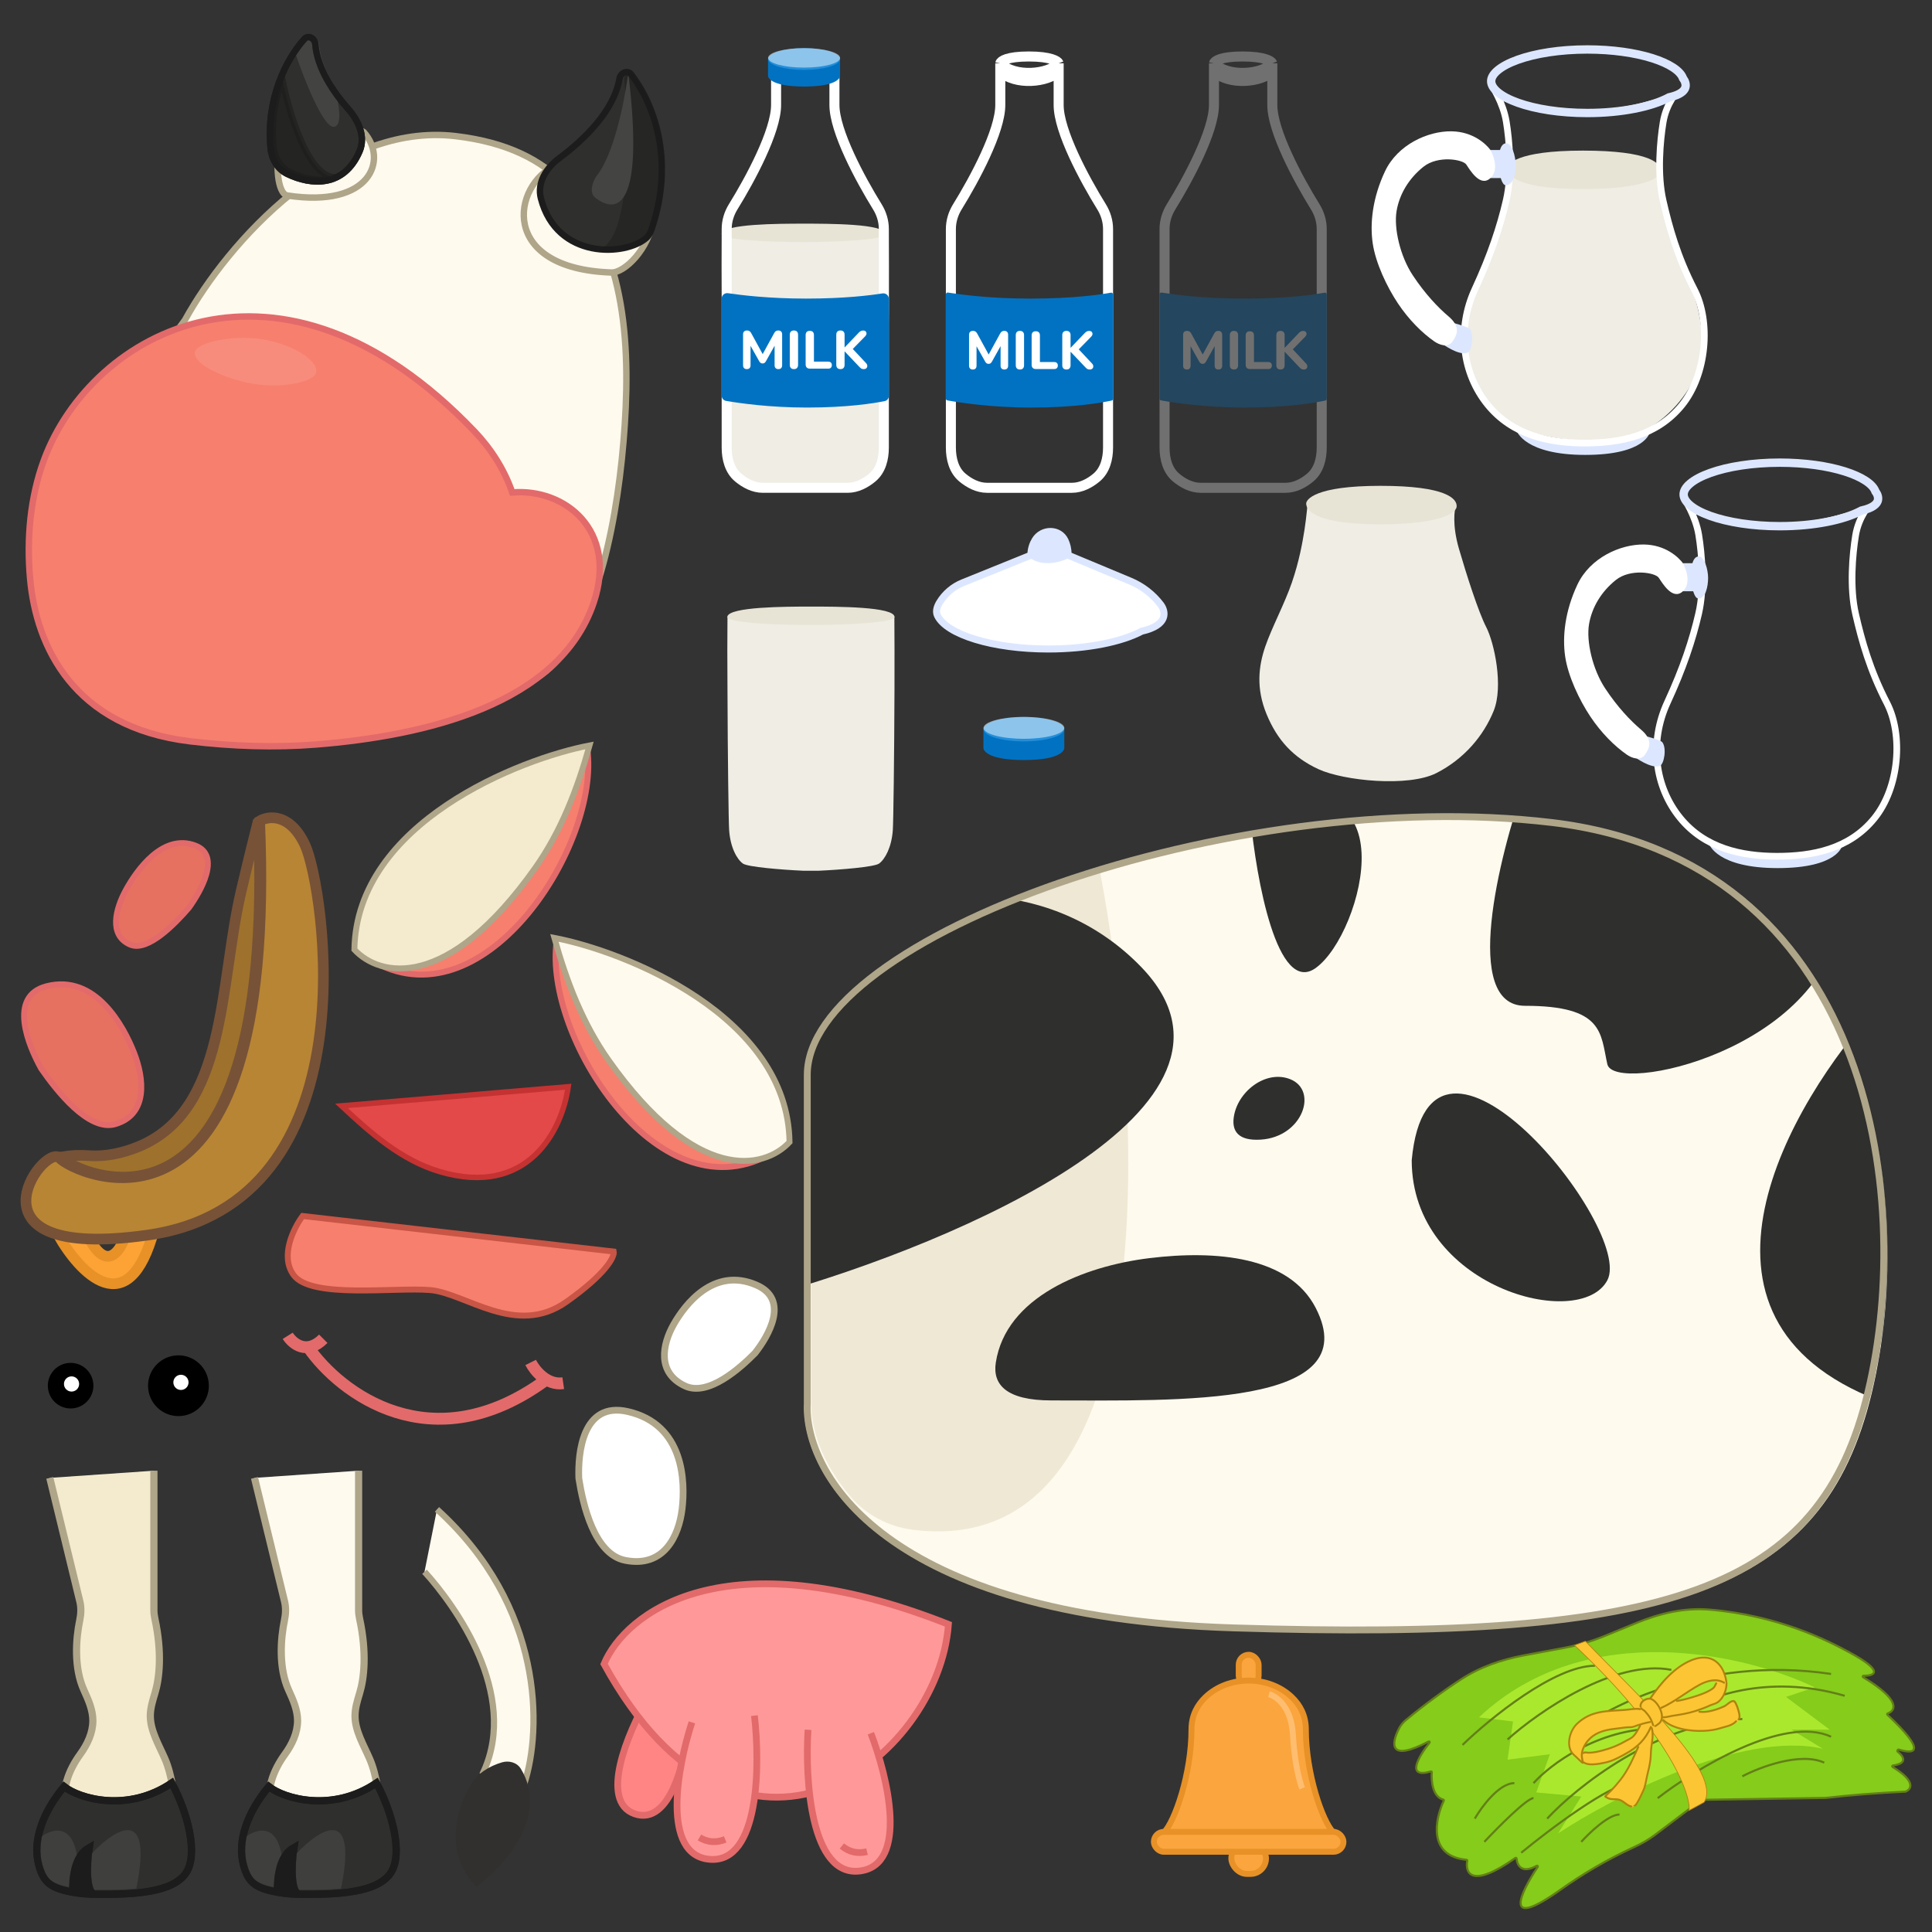 <svg width="2048" height="2048" viewBox="0 0 2048 2048" fill="none" xmlns="http://www.w3.org/2000/svg">
<rect x="0" y="0" width="2048" height="2048" fill="#333333" stroke="none"/>
<path d="M512.809 1877.68C549.834 1795.7 483.058 1702.48 450 1666.12L463.223 1600C576.941 1703.14 574.517 1833.61 555.784 1890.91L512.809 1877.68Z" fill="#FEFAEE"/>
<path d="M450 1666.12C483.058 1702.48 549.834 1795.7 512.809 1877.68L555.784 1890.91C574.517 1833.61 576.941 1703.14 463.223 1600" stroke="#AFA589" stroke-width="6.612"/>
<path d="M504.78 2000C470.844 1963.94 482.836 1919.8 499.147 1891.8C506.159 1879.77 518.612 1872.21 531.955 1868.21C539.498 1865.95 547.973 1868.22 552.072 1874.95C582.584 1925.01 534.639 1978.38 504.78 2000Z" fill="#31302E"/>
<path d="M1307.44 1728.22C934.954 1716.58 849.108 1563.32 852.746 1488.14V1142.58C852.746 993.441 1307.44 833.383 1645.73 873.396C1984.03 913.408 2034.95 1266.25 1984.02 1477.23C1933.1 1688.2 1773.04 1742.77 1307.44 1728.22Z" fill="#FEFAEE"/>
<path d="M860.019 1483.45V1137.89C860.019 1057.72 991.401 974.398 1165.46 920.691C1214.21 1176.09 1238.29 1656.3 967.138 1621.52C941.881 1618.28 918.154 1605.86 901.584 1586.52C869.329 1548.88 858.689 1510.94 860.019 1483.45Z" fill="#EEE8D5"/>
<mask id="mask0_130_28816" style="mask-type:alpha" maskUnits="userSpaceOnUse" x="852" y="862" width="1149" height="864">
<path d="M1307.44 1723.54C934.954 1711.9 849.108 1558.64 852.746 1483.46V1137.9C852.746 988.765 1307.44 828.707 1645.73 868.72C1984.03 908.733 2034.95 1261.57 1984.02 1472.55C1933.1 1683.53 1773.04 1738.09 1307.44 1723.54Z" fill="#FEFAEE"/>
</mask>
<g mask="url(#mask0_130_28816)">
<path d="M824.508 1371.02C1012.45 1317.67 1352.68 1173.86 1210.09 1025.45C1031.85 839.939 649.906 1010.9 824.508 1371.02Z" fill="#2F2F2D"/>
<path d="M1991.2 1066.19C1896.62 1169.25 1764.22 1397.21 1991.2 1484.51C2218.18 1571.81 2085.78 1242 1991.2 1066.19Z" fill="#2F2F2D"/>
<path d="M1616.53 1066.19C1549.6 1066.19 1588.64 908.563 1616.53 829.75C1734.14 829.75 1965.72 858.123 1951.17 971.614C1932.98 1113.48 1711.09 1160.77 1703.82 1128.03C1696.54 1095.29 1700.19 1066.19 1616.53 1066.19Z" fill="#2F2F2D"/>
<path d="M1325.51 866.125C1331.58 931.601 1353.89 1055.28 1394.63 1026.18C1445.55 989.802 1496.48 789.737 1325.51 866.125Z" fill="#2F2F2D"/>
<path d="M1114.54 1484.51C1065.96 1484.51 1052.09 1467.23 1055.6 1444.38C1066.29 1374.89 1148.65 1342.21 1218.44 1333.68C1289.68 1324.97 1366.53 1331.96 1394.63 1386.29C1449.19 1491.78 1249.13 1484.51 1114.54 1484.51Z" fill="#2F2F2D"/>
<path d="M1496.48 1229.88C1496.48 1364.47 1674.72 1411.76 1703.82 1357.19C1732.92 1302.63 1514.67 1033.45 1496.48 1229.88Z" fill="#2F2F2D"/>
<path d="M1336.43 1208.05C1312.41 1209.55 1306.07 1198.86 1307.73 1185.16C1311.09 1157.31 1341.91 1133.5 1367.9 1144.08C1397.62 1156.17 1380.72 1205.29 1336.43 1208.05Z" fill="#2F2F2D"/>
</g>
<path d="M855.743 1487.63L855.747 1487.54V1487.45V1139.4C855.747 1103.67 882.907 1066.38 930.628 1030.92C978.154 995.607 1045.21 962.781 1123 935.832C1278.59 881.932 1476.32 851.815 1644.86 871.888C1812.54 891.86 1908.85 989.757 1957.09 1109.16C2005.42 1228.77 2005.45 1369.95 1980.12 1475.61C1967.48 1528.35 1948.12 1571.06 1919.14 1605.32C1890.17 1639.56 1851.4 1665.57 1799.57 1684.63C1695.7 1722.83 1539.9 1732.95 1307.02 1725.62C935.033 1713.92 852.259 1560.12 855.743 1487.63Z" stroke="#AFA589" stroke-width="7.275"/>
<path d="M301.61 1697.5L269.773 1566.61L380.141 1559V1706.81C380.141 1709.75 380.495 1712.68 381.116 1715.55C389.092 1752.41 385.913 1779.42 381.224 1794.82L381.104 1795.21C378.746 1802.96 376.335 1810.87 376.335 1818.96C376.335 1834.71 385.468 1849.73 391.753 1864.18C395.631 1873.09 398.285 1883.67 400.035 1894.06C403.418 1914.14 389.729 1932.58 369.673 1936.13C336.452 1942.02 297.645 1942.66 288.802 1920.55C280.105 1898.81 290.301 1875.77 301.924 1859.75C309.581 1849.2 315.443 1837 315.443 1823.97C315.443 1812.64 310.674 1801.94 305.97 1791.63C295.207 1768.05 297.423 1737.26 301.572 1717.33C302.937 1710.78 303.192 1704 301.61 1697.5Z" fill="#FEFAEE"/>
<path d="M269.773 1566.61L301.61 1697.5C303.192 1704 302.937 1710.78 301.572 1717.33C297.423 1737.26 295.207 1768.05 305.97 1791.63C310.674 1801.94 315.443 1812.64 315.443 1823.97V1823.97C315.443 1837 309.581 1849.2 301.924 1859.75C290.301 1875.77 280.105 1898.81 288.802 1920.55C297.645 1942.66 336.452 1942.02 369.673 1936.13C389.729 1932.58 403.418 1914.14 400.035 1894.06C398.285 1883.67 395.631 1873.09 391.753 1864.18C385.468 1849.73 376.335 1834.71 376.335 1818.96V1818.96C376.335 1810.74 378.828 1802.69 381.224 1794.82C385.913 1779.42 389.092 1752.41 381.116 1715.55C380.495 1712.68 380.141 1709.75 380.141 1706.81V1559" stroke="#AFA589" stroke-width="7.612"/>
<path d="M258.356 1977.63C251.152 1951.53 262.365 1921.14 285.038 1893.91C301.574 1907.02 352.744 1921.57 399.172 1890.1C416.015 1921.35 427.565 1965.33 414.395 1985.25C400.329 2006.52 358.354 2008.48 318.182 2008.07C318.064 2008.08 317.947 2008.07 317.831 2008.07C309.659 2007.97 301.685 2007.27 294.209 2005.9C271.43 2001.73 263.408 1995.94 258.356 1977.63Z" fill="#2F2F2D"/>
<path d="M294.209 2005.9C271.43 2001.73 263.408 1995.94 258.356 1977.63C251.152 1951.53 262.365 1921.14 285.038 1893.91C301.574 1907.02 352.744 1921.57 399.172 1890.1C416.015 1921.35 427.565 1965.33 414.395 1985.25C400.329 2006.52 358.354 2008.48 318.182 2008.07M294.209 2005.9C293.984 1992.44 295.409 1967.63 311.639 1958.61C308.912 1976.66 308.147 2008.34 318.182 2008.07M294.209 2005.9C301.792 2007.29 309.887 2007.99 318.182 2008.07" stroke="#1C1C1C" stroke-width="7.612"/>
<path d="M292.614 2005.67C292.408 1992.41 299.688 1963.69 314.507 1954.8C312.042 1972.39 305.477 2007.34 314.224 2007.8C314.316 2007.81 314.409 2007.81 314.502 2007.81C314.408 2007.81 314.315 2007.81 314.224 2007.8C306.747 2007.71 299.452 2007.02 292.614 2005.67Z" fill="#1C1C1C"/>
<g opacity="0.1">
<path d="M294.022 2001.11C271.243 1996.94 263.221 1991.15 258.169 1972.85C256.176 1965.62 255.592 1958.07 256.271 1950.35C268.118 1939.84 293.23 1928.81 298.906 1968.81C294.397 1979.54 293.879 1992.6 294.022 2001.11Z" fill="white" fill-opacity="0.78"/>
<path d="M361.5 2001.94C347.735 2003.26 332.744 2003.43 317.995 2003.28C310.523 2003.48 309.038 1985.97 309.893 1969.56C334.576 1941.47 380.7 1908.03 361.5 2001.94Z" fill="white" fill-opacity="0.78"/>
</g>
<path d="M294.022 2005.8C271.243 2001.62 263.221 1995.84 258.169 1977.53C250.964 1951.42 262.178 1921.04 284.85 1893.81C301.387 1906.92 352.557 1921.47 398.985 1890C415.828 1921.25 427.377 1965.22 414.208 1985.14C400.141 2006.42 358.166 2008.37 317.995 2007.97M294.022 2005.8C293.796 1992.34 295.222 1967.53 311.451 1958.5C308.724 1976.55 307.96 2008.24 317.995 2007.97M294.022 2005.8C301.604 2007.18 309.7 2007.89 317.995 2007.97" stroke="#1C1C1C" stroke-width="7.612"/>
<path d="M163.457 1303C136.269 1404.96 84.157 1349.26 61.5 1308.66L89.822 1303C112.479 1355.11 129.472 1324.71 135.136 1303H163.457Z" fill="#FDA335" stroke="#E79127" stroke-width="11.329"/>
<path d="M275.207 870.305C295.599 1348.37 77.012 1244.15 62.844 1227.16C45.126 1213 -44.771 1337.61 156.257 1309.29C397.505 1275.3 343.179 938.277 323.354 895.795C307.494 861.809 284.648 864.641 275.207 870.305Z" fill="#B88534" stroke="#775237" stroke-width="11.329"/>
<path d="M273.911 869.676C294.303 1347.74 78.5 1243.52 64.332 1226.53C75.351 1224.69 83.802 1224.3 94.946 1225.08C110.76 1226.19 129.101 1222.82 146.941 1215.44C241.148 1176.51 232.314 1044.42 255.53 945.163C262.984 913.296 269.808 885.714 273.911 869.676Z" fill="#9E722C" stroke="#775237" stroke-width="11.329"/>
<path d="M672.804 1922.73C634.821 1909.51 665.739 1836.4 685.946 1801.5L730.427 1826.65C727.046 1864.18 710.787 1935.94 672.804 1922.73Z" fill="#FF8585" stroke="#E36A6A" stroke-width="7.176"/>
<path d="M640.315 1763.9C662.545 1710.54 766.679 1627.43 1005.38 1721.86C994.875 1865.52 785.895 2028.94 640.315 1763.9Z" fill="#FF9999" stroke="#E36A6A" stroke-width="7.176"/>
<path d="M911.278 1985.88C859.231 1992.44 852.989 1888.82 856.373 1836.19L922.934 1839.85C940.735 1885.8 963.325 1979.32 911.278 1985.88Z" fill="#FF9999"/>
<path d="M752.555 1973.54C804.873 1977.37 805.688 1873.56 799.556 1821.19L733.278 1828.32C717.904 1875.14 700.236 1969.72 752.555 1973.54Z" fill="#FF9999"/>
<path d="M856.561 1833.63C853.176 1886.26 859.418 1989.87 911.465 1983.32C963.512 1976.76 940.922 1883.23 923.121 1837.29" stroke="#E36A6A" stroke-width="7.176"/>
<path d="M799.728 1818.63C805.86 1871.01 805.045 1974.81 752.727 1970.98C700.408 1967.16 718.076 1872.58 733.45 1825.77" stroke="#E36A6A" stroke-width="7.176"/>
<path d="M741.41 1947.8C750.192 1953.03 759.308 1953.7 768.757 1949.8" stroke="#E36A6A" stroke-width="7.176"/>
<path d="M892.363 1956.82C900.278 1963.28 909.195 1965.29 919.115 1962.83" stroke="#E36A6A" stroke-width="7.176"/>
<rect x="1305.27" y="1953.59" width="36.738" height="32.827" rx="16.413" fill="#FBA53E" stroke="#E79127" stroke-width="6.281"/>
<rect x="1313.09" y="1754.14" width="21.095" height="32.827" rx="10.547" fill="#FBA53E" stroke="#E79127" stroke-width="6.281"/>
<path d="M1263.02 1833.13C1263.02 1818.52 1269.14 1807.38 1277.81 1799.07C1302.29 1775.62 1344.99 1775.62 1369.47 1799.07C1378.14 1807.38 1384.26 1818.52 1384.26 1833.13C1384.26 1880.06 1401.85 1930.9 1413.59 1942.63H1323.64H1233.69C1245.42 1930.9 1263.02 1880.06 1263.02 1833.13Z" fill="#FBA53E" stroke="#E79127" stroke-width="6.281"/>
<rect x="1223.14" y="1941.86" width="200.99" height="21.095" rx="10.547" fill="#FBA53E" stroke="#E79127" stroke-width="6.281"/>
<path d="M1345.14 1795.97C1352.96 1797.93 1369 1809.27 1370.56 1838.99C1372.12 1868.71 1377.73 1889.18 1380.34 1895.7" stroke="#FFBD6F" stroke-width="6.281"/>
<path d="M326.983 1428.56C360.482 1476.72 457.627 1551.04 578.221 1463.11M562.519 1444.26C566.706 1452.64 579.477 1468.76 597.064 1466.25M305 1416C310.234 1424.37 325.099 1436.73 342.686 1419.14" stroke="#E36A6A" stroke-width="12.562"/>
<circle cx="32.209" cy="32.209" r="32.209" transform="matrix(0.993 -0.12 -0.12 -0.993 161.043 1504.77)" fill="black"/>
<circle cx="8.052" cy="8.052" r="8.052" transform="matrix(1 0 0 -1 183.758 1473.41)" fill="white"/>
<circle cx="24.157" cy="24.157" r="24.157" transform="matrix(0.993 -0.12 -0.12 -0.993 53.773 1495.75)" fill="black"/>
<circle cx="8.052" cy="8.052" r="8.052" transform="matrix(1 0 0 -1 67.797 1475.12)" fill="white"/>
<path d="M814.24 1224.68C696.346 1287.38 576.27 1097.98 590.03 997.978L654.376 1032.49C844.855 1153.73 848.433 1196.14 814.24 1224.68Z" fill="#F77F6E" stroke="#E36A6A" stroke-width="6.281"/>
<path d="M836.931 1210.64C834.923 1075.99 660.738 1008.09 587.656 994.203C600.482 1040.06 617.709 1085.08 645.206 1123.95C738.315 1255.58 810.245 1239.5 836.931 1210.64Z" fill="#FFFAEE" stroke="#AFA589" stroke-width="6.281"/>
<path d="M398.366 1020.68C516.259 1083.38 636.336 893.977 622.576 793.978L558.23 828.487C367.751 949.731 364.172 992.142 398.366 1020.68Z" fill="#F77F6E" stroke="#E36A6A" stroke-width="6.281"/>
<path d="M375.675 1006.64C377.683 871.991 551.867 804.094 624.949 790.203C612.123 836.057 594.896 881.081 567.4 919.954C474.29 1051.58 402.36 1035.5 375.675 1006.64Z" fill="#F4EBCF" stroke="#AFA589" stroke-width="6.281"/>
<path d="M665.471 1496.3C617.549 1485.37 612.51 1540.11 613.578 1567.12C617.839 1594.51 629.781 1647.49 662.682 1654.03C703.808 1662.21 719.596 1628.27 723.041 1599.65C726.486 1571.03 725.373 1509.97 665.471 1496.3Z" fill="white" stroke="#AFA589" stroke-width="7.158"/>
<path d="M801.622 1362.1C837.734 1377.64 814.195 1416.75 800.298 1434.36C784.162 1450.7 750.582 1480.54 726.26 1469.23C695.857 1455.09 702.323 1424.79 714.109 1403.95C725.896 1383.11 756.482 1342.68 801.622 1362.1Z" fill="white" stroke="#AFA589" stroke-width="7.158"/>
<path d="M483.32 144.337C356.124 129.026 241.345 256.836 196.008 339.325C96.097 472.656 134.862 607.479 230.846 669.49C313.283 707.968 489.534 774.111 573.323 715.668C627.587 677.818 652.436 568.719 660.919 468.024C668.962 372.556 665.258 264.928 598.885 195.838C573.709 169.632 538.067 150.927 483.32 144.337Z" fill="#FFFAEE" stroke="#AFA589" stroke-width="6.804"/>
<path d="M502.761 457.075C296.711 241.705 97.028 351.166 46.642 487.488C31.921 527.318 28.117 571.111 31.909 613.405C38.334 685.056 77.706 770.898 201.443 785.794C245.637 791.114 291.385 792.68 334.818 789.216C449.217 780.09 592.881 747.453 629.397 638.655C655.042 562.248 598.771 517.326 543.037 522.038C534.624 497.731 520.542 475.661 502.761 457.075Z" fill="#F77F6E" stroke="#E36A6A" stroke-width="6.804"/>
<path d="M207.001 896.354C234.667 906.922 212.713 944.873 200.189 962.282C185.974 978.759 156.724 1009.25 138.158 1001.36C114.951 991.497 122.537 963.27 133.629 943.128C144.721 922.986 172.419 883.143 207.001 896.354Z" fill="#E77160" stroke="#E36A6A" stroke-width="6.281"/>
<path d="M49.465 1045.44C8.055 1056.05 30.177 1108.54 43.781 1132.91C59.981 1156.25 94.108 1199.8 122.083 1191.63C157.051 1181.42 152.908 1143.41 141.955 1115.62C131.002 1087.83 101.228 1032.17 49.465 1045.44Z" fill="#E77160" stroke="#E36A6A" stroke-width="6.281"/>
<path d="M648.144 288.874C528.712 284.777 542.435 196.449 589.59 174.714C632.443 169.593 710.271 173.478 692.335 231.625C688.431 264.049 661.795 289.343 648.144 288.874Z" fill="#FFFAEE" stroke="#AFA589" stroke-width="6.804"/>
<path d="M304.571 207.229C393.01 220.843 411.69 169.128 385.588 140.019C357.543 123.843 302.711 103.729 297.897 149.841C291.005 173.764 294.453 205.672 304.571 207.229Z" fill="#FFFAEE" stroke="#AFA589" stroke-width="6.804"/>
<path d="M656.73 83.21C650.807 117.763 618.985 148.236 592.467 167.973C578.927 178.05 569.159 193.906 573.368 210.252C590.226 275.721 663.717 271.563 685.342 252.042C688.086 249.565 689.663 246.105 690.847 242.604C715.924 168.388 692.186 108.324 668.942 78.699C665.161 73.88 657.765 77.174 656.73 83.21Z" fill="#2F2F2D" stroke="#1C1C1C" stroke-width="6.804"/>
<path d="M334.244 46.923C336.153 71.97 353.007 97.344 369.116 115.513C380.211 128.026 387.737 144.99 381.16 160.366C364.677 198.903 330.001 196.651 304.741 184.461C294.441 179.49 288.071 169.076 286.941 157.695C281.707 104.961 303.41 62.569 322.773 41.276C326.903 36.735 333.777 40.803 334.244 46.923Z" fill="#2F2F2D" stroke="#1C1C1C" stroke-width="6.804"/>
<path opacity="0.1" d="M313.824 58.498C318.037 51.798 322.455 46.022 326.759 41.288C330.887 36.746 337.776 40.8 338.242 46.92C339.346 61.397 345.441 75.983 353.5 89.224C358.167 104.284 364.7 134.404 353.5 134.404C342.3 134.404 322.383 83.8 313.824 58.498Z" fill="white"/>
<path opacity="0.56" d="M289.943 155.908C287.248 128.781 291.682 104.391 299.259 84.2C306.076 119.021 326.868 188.517 355.503 187.932C339.977 193.409 322.296 189.684 307.741 182.66C297.441 177.689 291.074 167.289 289.943 155.908Z" fill="#1C1C1C" stroke="#1C1C1C" stroke-width="6.804"/>
<path d="M334.244 46.923C336.153 71.97 353.007 97.344 369.116 115.513C380.211 128.026 387.737 144.99 381.16 160.366C364.677 198.903 330.001 196.651 304.741 184.461C294.441 179.49 288.071 169.076 286.941 157.695C281.707 104.961 303.41 62.569 322.773 41.276C326.903 36.735 333.777 40.803 334.244 46.923Z" stroke="#1C1C1C" stroke-width="6.804"/>
<path opacity="0.1" d="M335.149 394.829C332.793 405.397 295.169 412.961 262.161 405.602C229.152 398.243 204.303 383.71 206.66 373.142C209.016 362.573 251.142 353.444 284.15 360.803C317.159 368.162 337.505 384.26 335.149 394.829Z" fill="white"/>
<path d="M602.336 1152L362 1172.27C392.795 1201.14 425.544 1229.91 466.008 1241.93C559.436 1269.67 595.817 1198.45 602.336 1152Z" fill="#E34949" stroke="#C53232" stroke-width="5.791"/>
<path d="M311.395 1351.81C296.321 1331.71 311.395 1301.56 320.816 1289L650.574 1326.69C651.621 1331.92 643.037 1349.93 600.327 1380.07C546.939 1417.76 493.551 1370.65 455.865 1367.51C418.18 1364.37 330.238 1376.93 311.395 1351.81Z" fill="#F77F6E" stroke="#C85545" stroke-width="6.281"/>
<path d="M1042.49 793.219V771.137H1128.2V793.219C1128.2 793.219 1128.04 805.666 1085.47 805.666C1042.89 805.666 1042.49 793.219 1042.49 793.219Z" fill="#0172C2"/>
<path d="M1085.38 785.887C1109.03 785.887 1128.2 780.085 1128.2 772.928C1128.2 765.771 1109.03 759.969 1085.38 759.969C1061.74 759.969 1042.57 765.771 1042.57 772.928C1042.57 780.085 1061.74 785.887 1085.38 785.887Z" fill="#248ED9"/>
<path opacity="0.48" d="M1128.2 771.564C1128.2 777.958 1109.03 783.159 1085.38 783.159C1061.73 783.159 1042.57 777.958 1042.57 771.564C1042.49 765.169 1061.65 759.969 1085.38 759.969C1109.03 759.969 1128.2 765.169 1128.2 771.564Z" fill="url(#paint0_linear_130_28816)"/>
<path d="M1132.26 587.608C1132.14 581.719 1130.84 576.899 1128.98 572.988C1122.94 560.276 1104.77 560.356 1097.38 572.338C1094.82 576.485 1092.96 581.597 1092.81 587.754C1092.8 588.214 1092.53 588.636 1092.1 588.809L1020.51 617.78C1010.31 621.908 1001.72 629.216 996.002 638.619C993.384 642.928 991.578 648.099 993.791 652.629C1003.6 672.703 1052.48 687.961 1111.31 687.961C1152.55 687.961 1188.89 680.465 1210.33 669.069C1238.63 662.706 1235.82 648.226 1230.41 640.934C1222.03 629.931 1210.89 621.332 1198.12 616.003L1133.11 588.872C1132.6 588.661 1132.28 588.155 1132.26 587.608Z" fill="white" stroke="#DCE7FF" stroke-width="7.467"/>
<path d="M1132.25 587.24C1132.09 581.517 1130.8 576.817 1128.98 572.988C1122.94 560.276 1104.76 560.356 1097.38 572.338C1094.86 576.417 1093.02 581.427 1092.82 587.448C1092.8 588.119 1093.12 588.767 1093.67 589.147C1106.22 597.759 1123.11 593.06 1131.15 589.103C1131.85 588.757 1132.28 588.023 1132.25 587.24Z" fill="#DCE7FF" stroke="#DCE7FF" stroke-width="5.966"/>
<path d="M1653.89 2003.38C1592.5 2046.91 1611.38 2006.94 1630.1 1978.95C1630.55 1978.28 1629.71 1977.41 1629 1977.8C1613.05 1986.66 1608.19 1977.29 1607.64 1970.08C1607.59 1969.49 1606.88 1969.16 1606.39 1969.5C1559.83 2002.39 1552.9 1985.66 1555.33 1972.37C1555.41 1971.93 1555.08 1971.51 1554.64 1971.47C1513.39 1967.59 1521.08 1928.68 1530.49 1908.75C1530.69 1908.31 1530.42 1907.8 1529.95 1907.68C1518.58 1904.73 1517.05 1887.85 1517.78 1878.61C1517.82 1878.08 1517.28 1877.68 1516.77 1877.83C1490.08 1885.54 1503.45 1862.36 1515.42 1847.24C1515.92 1846.61 1515.13 1845.7 1514.4 1846.08C1472.08 1868.24 1474.57 1848.7 1483.04 1832.21C1484.9 1828.59 1487.63 1825.52 1490.77 1822.93C1510.4 1806.74 1529.71 1792.58 1548.64 1780.24C1568.76 1767.12 1591.69 1759.18 1615.31 1754.78L1658.28 1746.77C1673.09 1744.01 1687.58 1739.73 1701.52 1734L1734.6 1720.4C1759.14 1710.32 1785.38 1704.04 1811.82 1706.23C1884.69 1712.28 1937.34 1738.99 1960.62 1751.63C1997.89 1771.86 1987.4 1776.5 1975.35 1776.36C1974.57 1776.35 1974.26 1777.45 1974.93 1777.86C2015.05 1802.13 2009.75 1813.31 2000.98 1816.35C2000.43 1816.54 2000.28 1817.29 2000.71 1817.69C2043.2 1857.52 2029.69 1859.86 2012.59 1854.58C2011.73 1854.31 2010.79 1856.11 2011.49 1856.69C2023.59 1866.63 2014.84 1870.56 2006.5 1871.51C2005.77 1871.6 2005.55 1872.61 2006.17 1872.99C2031.35 1888.29 2026.11 1896.76 2020.05 1899.16C2019.98 1899.19 2019.9 1899.21 2019.82 1899.21C1989.45 1900.64 1961.34 1902.88 1935.21 1905.88L1803.54 1907.89L1754.51 1944.93C1747.68 1950.09 1740.21 1954.35 1732.43 1957.91C1703.23 1971.3 1677.59 1986.57 1653.89 2003.38Z" fill="#85CC1B" stroke="#637F17" stroke-width="2.21"/>
<path d="M1567.7 1820.49C1682.29 1712.84 1852.73 1754.41 1923.63 1788.66L1893.25 1798.78L1939.55 1833.51H1899.03L1932.31 1853.76C1846.66 1834.09 1709.5 1905.37 1651.62 1943.47L1676.22 1904.41L1628.47 1900.06L1642.94 1859.55L1598.09 1865.34L1603.87 1824.83L1567.7 1820.49Z" fill="#AAE82E"/>
<path d="M1676.22 1952.41C1684.9 1942.76 1705.15 1923.47 1716.73 1923.47M1757.24 1906.11C1797.75 1874.76 1891.22 1817.85 1940.99 1841M1846.95 1882.96C1865.27 1873.32 1908.29 1856.92 1933.76 1868.49M1612.55 1963.99C1642.46 1939.39 1707.76 1890.2 1729.75 1890.2M1640.05 1927.81C1670.91 1894.54 1755.5 1826.82 1846.95 1822.19M1783.28 1816.41C1805.95 1800.01 1872.12 1773.29 1955.46 1797.6M1625.58 1890.2C1642.94 1870.9 1693.58 1832.32 1757.24 1832.32M1664.64 1841C1695.99 1812.07 1804.99 1754.19 1940.99 1774.45M1573.49 1952.41C1587.96 1936.98 1618.63 1906.11 1625.58 1906.11M1563.36 1927.81C1570.6 1915.28 1589.12 1890.2 1605.32 1890.2M1598.09 1843.9C1630.88 1814.48 1711.52 1758.53 1771.71 1770.11M1550.34 1849.68C1579.28 1821.71 1647.86 1765.77 1690.69 1765.77" stroke="#637F17" stroke-width="2.21"/>
<path d="M1806.44 1910.46C1826.11 1879.2 1737.95 1799.05 1680.56 1739.73L1668.98 1744.07C1768.53 1837.82 1791.97 1900.33 1790.52 1919.14L1806.44 1910.46Z" fill="#FCC534" stroke="#AF830D" stroke-width="0.737"/>
<g clip-path="url(#clip0_130_28816)">
<path fill-rule="evenodd" clip-rule="evenodd" d="M1738.69 1811.5C1738.69 1811.5 1738.64 1806.06 1741.13 1803.5C1743.57 1800.94 1749.92 1800.8 1749.92 1800.8C1749.92 1800.8 1758.62 1787 1767.71 1777.76C1776.75 1768.45 1795.38 1755.09 1807.75 1757.04C1820.12 1758.94 1823.84 1764.73 1827.28 1772.1C1830.71 1779.42 1830.36 1787.72 1829.25 1792.38C1828.12 1797 1826.42 1802.67 1820.18 1805.49C1813.95 1808.37 1810.62 1809.44 1801.29 1812.87C1791.96 1816.26 1762.09 1820.83 1762.09 1820.83L1760.11 1811.02L1776.91 1802.52C1776.91 1802.52 1779.74 1802.78 1785.52 1801.51C1791.3 1800.27 1810.18 1794.29 1814.17 1791.02C1818.16 1787.75 1819.62 1781.34 1819.62 1781.34C1819.62 1781.34 1815.49 1779.7 1807.97 1783.55C1800.45 1787.41 1792.71 1790.07 1787.91 1794.08C1783.07 1798.04 1760.11 1811.02 1760.11 1811.02C1760.11 1811.02 1762.97 1819.17 1761.25 1823.05C1759.54 1826.93 1757.24 1828.46 1754.81 1829.4C1752.43 1830.33 1751.05 1825.05 1751.05 1825.05C1751.05 1825.05 1747.36 1826 1741.65 1827.44C1735.94 1828.88 1723.6 1832.25 1719.74 1832.1C1715.88 1831.95 1698.05 1834.59 1694.46 1836.75C1690.87 1838.91 1681.39 1847.34 1680.01 1850.91C1678.64 1854.47 1675.94 1856.46 1678.57 1857.41C1681.2 1858.36 1697.5 1856.08 1704.38 1853.98C1711.29 1851.88 1720.09 1848.09 1724.76 1845.29C1729.43 1842.48 1733.01 1839.62 1734.95 1836.66C1736.9 1833.71 1738.47 1828.28 1738.47 1828.28L1751.01 1825.05C1751.01 1825.05 1753.63 1825.39 1752.3 1828.08C1750.97 1830.77 1746.59 1839.51 1741.42 1845.31C1736.25 1851.12 1729.9 1854.4 1726.24 1856.96C1722.57 1859.49 1705.88 1869.54 1690.7 1869.72C1675.47 1869.96 1674.48 1866.58 1670.8 1862.78C1667.12 1858.98 1663.24 1854.43 1663.1 1848.35C1663 1842.26 1664.84 1832.39 1675.99 1824.05C1687.14 1815.68 1696.85 1814.76 1706.23 1813.63C1715.69 1812.49 1738.69 1811.5 1738.69 1811.5Z" fill="#FCC534"/>
<path fill-rule="evenodd" clip-rule="evenodd" d="M1732.25 1914.51C1730.76 1915.31 1730.57 1916.95 1726.84 1914.2C1723.1 1911.46 1720.47 1908.2 1717.1 1907.84C1713.73 1907.49 1708.19 1906.85 1705.43 1905.97C1702.68 1905.08 1700.67 1903.9 1703.77 1901.34C1706.87 1898.81 1719.55 1885.63 1722.42 1880.17C1725.28 1874.68 1732.91 1860.96 1734.55 1857.17C1736.15 1853.35 1736.64 1849.75 1736.64 1849.75C1736.64 1849.75 1742.35 1845.43 1745.1 1840.3C1747.84 1835.17 1752.34 1828.07 1752.34 1828.07C1752.34 1828.07 1750.76 1835.12 1751.4 1840.77C1752.05 1846.43 1749.97 1853.07 1749.76 1861.65C1749.5 1870.23 1747.65 1874.4 1746.29 1881.76C1744.97 1889.11 1743.23 1893.65 1740.33 1900.94C1737.4 1908.27 1733.74 1913.72 1732.25 1914.51Z" fill="#FCC534"/>
<path fill-rule="evenodd" clip-rule="evenodd" d="M1762.68 1820.43C1762.68 1820.43 1772.12 1819.42 1777.82 1818.2C1783.53 1817.03 1798.54 1813.68 1798.54 1813.68C1798.54 1813.68 1805.05 1815.83 1812.07 1814.1C1819.05 1812.38 1827.25 1809.03 1829.74 1807.6C1832.22 1806.18 1834.94 1801.14 1837.77 1803.37C1840.64 1805.59 1844.32 1812.83 1843.93 1817.99C1843.5 1823.16 1843.76 1825.17 1836.85 1828.14C1829.93 1831.12 1823.23 1832.89 1814.7 1833.84C1806.17 1834.84 1799.42 1835.7 1789.58 1834.11C1779.75 1832.51 1771.87 1830.06 1769.49 1828.46C1767.11 1826.86 1761.07 1822.46 1761.07 1822.46L1762.68 1820.43Z" fill="#FCC534"/>
<path fill-rule="evenodd" clip-rule="evenodd" d="M1738.86 1811.17C1739.18 1811.82 1739.83 1812.37 1740.56 1812.91C1741.39 1813.48 1742.43 1814.02 1742.96 1814.64C1747.31 1819.38 1749.59 1822.91 1751.46 1829.16C1751.63 1829.7 1752.2 1829.97 1752.7 1829.85C1753.24 1829.68 1753.51 1829.11 1753.38 1828.61C1751.38 1822.03 1749.02 1818.33 1744.46 1813.32C1743.89 1812.71 1743.02 1812.14 1742.15 1811.58C1741.52 1811.19 1740.9 1810.81 1740.64 1810.28C1740.39 1809.8 1739.79 1809.58 1739.31 1809.83C1738.78 1810.09 1738.61 1810.68 1738.86 1811.17Z" fill="#AF830D"/>
<path fill-rule="evenodd" clip-rule="evenodd" d="M1740.1 1808.97C1739.77 1806.54 1741.36 1804.42 1743.51 1803.09C1745.71 1801.75 1748.45 1801.16 1750.48 1802.16C1754.77 1804.25 1759.45 1810.9 1760.52 1817.1C1761.21 1821.01 1760.48 1824.78 1757.01 1826.92C1756.49 1827.22 1756 1827.69 1755.45 1828.08C1755.09 1828.35 1754.7 1828.63 1754.28 1828.69C1753.72 1828.78 1753.36 1829.27 1753.45 1829.82C1753.53 1830.38 1754.02 1830.74 1754.57 1830.65C1755.17 1830.56 1755.74 1830.3 1756.29 1829.91C1756.93 1829.51 1757.5 1828.94 1758.05 1828.6C1762.23 1825.99 1763.33 1821.47 1762.47 1816.72C1761.26 1809.92 1756.05 1802.66 1751.33 1800.32C1748.74 1799.06 1745.21 1799.6 1742.42 1801.34C1739.59 1803.08 1737.59 1806 1738.08 1809.2C1738.17 1809.75 1738.66 1810.11 1739.21 1810.03C1739.82 1810.02 1740.18 1809.53 1740.1 1808.97Z" fill="#AF830D"/>
<path fill-rule="evenodd" clip-rule="evenodd" d="M1750.24 1800.93C1761.04 1785.11 1775.5 1767.94 1793.75 1760.66C1803.69 1756.7 1811.79 1757.46 1817.79 1761.6C1823.79 1765.79 1827.61 1773.36 1829.04 1782.77C1829.13 1783.33 1829.62 1783.69 1830.17 1783.6C1830.73 1783.52 1831.09 1783.03 1831 1782.47C1829.47 1772.46 1825.33 1764.46 1818.89 1760C1812.45 1755.49 1803.71 1754.56 1792.99 1758.81C1774.41 1766.23 1759.6 1783.67 1748.59 1799.78C1748.26 1800.23 1748.4 1800.86 1748.85 1801.18C1749.33 1801.5 1749.92 1801.37 1750.24 1800.93Z" fill="#AF830D"/>
<path fill-rule="evenodd" clip-rule="evenodd" d="M1761.34 1811.35C1776.15 1804.72 1788.31 1794.14 1802.47 1786.62C1809.84 1782.7 1819.36 1779.94 1827.1 1784.6C1827.57 1784.87 1828.16 1784.74 1828.48 1784.25C1828.76 1783.77 1828.62 1783.18 1828.14 1782.87C1819.78 1777.82 1809.48 1780.62 1801.54 1784.84C1787.39 1792.37 1775.31 1802.89 1760.53 1809.51C1760.04 1809.72 1759.79 1810.32 1760.04 1810.85C1760.25 1811.34 1760.85 1811.6 1761.34 1811.35Z" fill="#AF830D"/>
<path fill-rule="evenodd" clip-rule="evenodd" d="M1818.2 1784.3C1818.22 1783.86 1818.6 1783.45 1819.06 1783.38C1819.62 1783.3 1820.11 1783.66 1820.19 1784.21C1820.23 1784.43 1820.16 1784.83 1819.97 1785.29C1819.76 1785.67 1819.31 1786.4 1819.27 1786.45C1818.05 1790.16 1814.61 1791.87 1810.86 1793.88C1803.81 1797.66 1785.19 1803.08 1777.72 1804.09C1777.16 1804.18 1776.66 1803.77 1776.58 1803.22C1776.49 1802.67 1776.9 1802.17 1777.45 1802.08C1784.81 1801.13 1803.05 1795.82 1809.93 1792.1C1811.63 1791.19 1813.29 1790.37 1814.66 1789.33C1815.91 1788.4 1816.88 1787.34 1817.38 1785.78C1817.43 1785.55 1818.09 1784.45 1818.2 1784.3Z" fill="#AF830D"/>
<path fill-rule="evenodd" clip-rule="evenodd" d="M1763.01 1821.38C1766.13 1821.52 1769.74 1820.31 1772.85 1819.83C1781.37 1818.53 1789.21 1817.33 1797.48 1814.67C1802.75 1812.95 1807.8 1811.22 1812.85 1808.84C1815.53 1807.55 1819.09 1806.92 1821.45 1805.25C1827.83 1800.75 1831.28 1791.67 1831.21 1784.1C1831.21 1783.53 1830.76 1783.12 1830.19 1783.12C1829.62 1783.12 1829.21 1783.57 1829.21 1784.14C1829.28 1791.11 1826.16 1799.52 1820.29 1803.64C1818.01 1805.26 1814.57 1805.83 1811.96 1807.05C1807 1809.38 1802.03 1811.1 1796.84 1812.81C1788.66 1815.46 1780.94 1816.59 1772.5 1817.88C1769.52 1818.34 1766.08 1819.52 1763.06 1819.41C1762.49 1819.41 1762.03 1819.83 1762.03 1820.36C1762.02 1820.88 1762.44 1821.34 1763.01 1821.38Z" fill="#AF830D"/>
<path fill-rule="evenodd" clip-rule="evenodd" d="M1676.57 1866.56C1676.37 1865.55 1676.13 1864.54 1676.1 1864.37C1675.62 1861.78 1675.62 1859.77 1676.09 1857.17C1677.38 1850.48 1682.3 1843.58 1687.75 1839.61C1695.55 1833.88 1704.56 1832.37 1713.99 1831.32C1718.88 1830.79 1723.75 1829.83 1728.69 1829.9C1730.74 1829.94 1733.1 1828.79 1735 1828.11C1738.81 1826.83 1745.04 1825.05 1749.04 1824.44C1749.6 1824.35 1750.09 1824.71 1750.17 1825.27C1750.26 1825.82 1749.9 1826.31 1749.34 1826.4C1745.42 1826.99 1739.36 1828.71 1735.63 1829.97C1733.56 1830.68 1730.91 1831.87 1728.64 1831.87C1723.79 1831.83 1719.05 1832.73 1714.21 1833.29C1705.17 1834.33 1696.43 1835.66 1688.95 1841.21C1683.9 1844.95 1679.29 1851.32 1678.11 1857.52C1677.68 1859.85 1677.65 1861.64 1678.13 1863.92C1678.16 1864.14 1678.57 1865.95 1678.76 1867.23C1678.87 1867.95 1678.88 1868.56 1678.79 1868.84C1678.71 1869.16 1678.52 1869.36 1678.36 1869.47C1678.13 1869.64 1677.88 1869.72 1677.56 1869.64C1677.38 1869.62 1676.86 1869.35 1676.22 1868.84C1674.52 1867.44 1671.12 1864.04 1670.47 1863.48C1668.34 1861.5 1665.54 1859.18 1664.26 1856.5C1659.76 1847.07 1663.65 1833.7 1670.94 1826.65C1685.88 1812.29 1702.85 1812.92 1722.01 1811.61C1726.88 1811.26 1734.63 1809.72 1738.81 1810.83C1739.35 1810.96 1739.66 1811.53 1739.52 1812.07C1739.39 1812.61 1738.82 1812.92 1738.28 1812.78C1734.23 1811.7 1726.81 1813.32 1722.1 1813.64C1703.42 1814.93 1686.82 1814.11 1672.26 1828.11C1665.53 1834.59 1661.88 1846.92 1666 1855.62C1667.16 1858.1 1669.79 1860.19 1671.77 1862.02C1672.33 1862.5 1674.8 1864.96 1676.57 1866.56Z" fill="#AF830D"/>
<path fill-rule="evenodd" clip-rule="evenodd" d="M1749.07 1830.27C1743.2 1843.55 1735.13 1851.46 1721.97 1858.66C1715.69 1862.1 1709.05 1865.69 1702.01 1867.29C1698.85 1867.99 1693.11 1869.26 1687.89 1869.32C1684.63 1869.38 1681.56 1868.98 1679.64 1867.53C1679.2 1867.2 1678.56 1867.3 1678.23 1867.74C1677.91 1868.18 1678.01 1868.82 1678.45 1869.15C1680.66 1870.77 1684.15 1871.37 1687.94 1871.32C1693.29 1871.24 1699.2 1869.99 1702.44 1869.23C1709.65 1867.6 1716.49 1863.9 1722.93 1860.38C1736.53 1852.94 1744.87 1844.78 1750.93 1831.08C1751.16 1830.56 1750.94 1829.98 1750.43 1829.76C1749.87 1829.54 1749.29 1829.76 1749.07 1830.27Z" fill="#AF830D"/>
<path fill-rule="evenodd" clip-rule="evenodd" d="M1679.65 1858.77C1679.41 1859.24 1678.84 1859.46 1678.37 1859.27C1677.86 1859.04 1677.6 1858.47 1677.82 1857.95C1678.11 1857.26 1678.78 1856.81 1679.68 1856.67C1680.95 1856.47 1682.81 1856.93 1683.56 1856.95C1689.02 1857.03 1694.48 1855.67 1699.71 1854.26C1708.33 1851.89 1715.59 1848.91 1723.31 1844.37C1725.51 1843.08 1728.45 1842.02 1730.31 1840.21C1733.52 1837.01 1735.63 1832.81 1737.69 1828.92C1737.97 1828.44 1738.55 1828.26 1739.02 1828.5C1739.5 1828.77 1739.68 1829.36 1739.45 1829.83C1737.28 1833.91 1735.07 1838.26 1731.7 1841.61C1729.73 1843.56 1726.68 1844.69 1724.32 1846.09C1716.44 1850.74 1709.02 1853.8 1700.22 1856.19C1694.83 1857.67 1689.2 1859.05 1683.51 1858.96C1682.9 1858.97 1681.5 1858.61 1680.37 1858.65C1680.15 1858.64 1679.94 1858.68 1679.77 1858.7C1679.73 1858.75 1679.69 1858.76 1679.65 1858.77Z" fill="#AF830D"/>
<path fill-rule="evenodd" clip-rule="evenodd" d="M1729.21 1915.98C1726.61 1915.55 1724.36 1913.93 1722.1 1912.27C1720.08 1910.75 1718.01 1909.19 1715.66 1908.63C1713.81 1908.22 1711.81 1908.26 1709.84 1908.21C1707.65 1908.16 1705.51 1907.87 1703.61 1906.81C1703.37 1906.67 1701.73 1905.92 1701.11 1905.32C1700.7 1904.9 1700.58 1904.4 1700.66 1904.08C1700.69 1903.99 1700.71 1903.81 1700.85 1903.61C1700.96 1903.47 1701.18 1903.22 1701.52 1902.86C1702.91 1901.42 1706.35 1898.24 1706.73 1897.83C1710.3 1894.1 1713.82 1890.08 1717 1886.02C1725.1 1875.71 1730.48 1863.29 1735.72 1851.37C1735.95 1850.85 1736.52 1850.64 1737.04 1850.86C1737.55 1851.09 1737.77 1851.67 1737.55 1852.18C1732.19 1864.2 1726.71 1876.81 1718.53 1887.22C1715.32 1891.33 1711.72 1895.41 1708.15 1899.18C1707.78 1899.59 1704.41 1902.68 1703.03 1904.15L1704.64 1905.04C1706.27 1905.97 1708.08 1906.13 1709.96 1906.19C1712.07 1906.26 1714.2 1906.2 1716.14 1906.68C1718.81 1907.28 1721.07 1908.98 1723.33 1910.64C1725.35 1912.12 1727.32 1913.61 1729.6 1914C1730.14 1914.09 1730.52 1914.6 1730.43 1915.14" fill="#AF830D"/>
<path fill-rule="evenodd" clip-rule="evenodd" d="M1733.82 1914.79C1734.52 1914.2 1735.35 1913.12 1736.19 1911.72C1738.81 1907.49 1741.84 1900.48 1742.41 1899.39C1745 1894.38 1745.59 1888.53 1746.85 1883.1C1748.21 1877.14 1749.87 1871.18 1750.55 1865.06C1750.99 1861.11 1750.86 1857.12 1751.35 1853.21C1752.18 1846.1 1753.98 1838.76 1751.94 1831.66C1751.77 1831.12 1751.24 1830.81 1750.7 1830.98C1750.16 1831.15 1749.85 1831.68 1750.02 1832.22C1751.97 1839.03 1750.18 1846.1 1749.39 1852.94C1748.91 1856.89 1749.04 1860.88 1748.59 1864.83C1747.95 1870.86 1746.32 1876.73 1744.95 1882.65C1743.76 1887.94 1743.23 1893.6 1740.7 1898.48C1740.13 1899.57 1737.18 1906.52 1734.54 1910.67C1733.91 1911.68 1733.34 1912.51 1732.77 1913.03C1732.58 1913.24 1732.43 1913.39 1732.26 1913.41C1731.71 1913.5 1731.35 1913.99 1731.43 1914.54" fill="#AF830D"/>
<path fill-rule="evenodd" clip-rule="evenodd" d="M1762.45 1824C1767.76 1829.12 1775.99 1832.44 1785.07 1834.23C1798.51 1836.88 1813.74 1836.12 1823.52 1833.02C1826.43 1832.09 1829.64 1831.43 1832.66 1830.4C1835.85 1829.3 1838.85 1827.79 1841.08 1825.27C1841.45 1824.87 1841.4 1824.22 1840.99 1823.85C1840.59 1823.47 1839.94 1823.53 1839.57 1823.93C1837.56 1826.2 1834.84 1827.53 1831.98 1828.5C1828.95 1829.52 1825.74 1830.19 1822.87 1831.11C1813.36 1834.18 1798.55 1834.87 1785.43 1832.3C1776.8 1830.61 1768.86 1827.46 1763.81 1822.61C1763.4 1822.24 1762.79 1822.25 1762.37 1822.66C1762.03 1822.97 1762.04 1823.62 1762.45 1824Z" fill="#AF830D"/>
<path fill-rule="evenodd" clip-rule="evenodd" d="M1842.62 1821.68C1842.68 1821.54 1842.8 1821.17 1842.85 1820.9C1843.02 1819.74 1842.93 1818.27 1842.86 1817.85C1842.57 1815.97 1841.03 1809.89 1839.19 1806.38C1838.82 1805.69 1838.47 1805.09 1838.1 1804.67C1837.89 1804.44 1837.73 1804.25 1837.55 1804.23C1836.02 1804.16 1834.56 1805.17 1833.1 1806.22C1831.38 1807.48 1829.73 1808.96 1828.18 1809.67C1820.48 1813.2 1809.82 1816.75 1801.26 1815.53C1800.72 1815.44 1800.34 1814.93 1800.39 1814.4C1800.48 1813.86 1800.99 1813.48 1801.52 1813.53C1809.72 1814.68 1819.96 1811.19 1827.33 1807.8C1829.08 1807.01 1830.98 1805.15 1832.95 1803.8C1834.5 1802.78 1836.09 1802.06 1837.67 1802.12C1838.19 1802.13 1838.75 1802.39 1839.31 1802.87C1839.87 1803.4 1840.48 1804.26 1840.99 1805.32C1842.91 1809.03 1844.54 1815.46 1844.84 1817.41C1844.94 1818.05 1845.12 1820.38 1844.69 1821.8C1844.4 1822.8 1843.8 1823.42 1843.08 1823.53C1842.52 1823.61 1842.03 1823.25 1841.95 1822.7C1841.84 1822.28 1842.16 1821.79 1842.62 1821.68Z" fill="#AF830D"/>
</g>
<path d="M942.07 244.825C942.253 267.471 942.253 294.4 942.192 325.093C941.949 396.861 941.036 465.319 940.428 474.08C939.151 492.249 932.158 504.967 925.833 509.509C920.725 513.143 884.845 516.063 861.979 517.101H845.377C822.511 516.063 786.631 513.143 781.523 509.509C775.138 504.967 768.144 492.249 766.928 474.08C766.32 465.319 765.408 396.861 765.164 325.093C764.921 294.141 764.982 266.952 765.164 244.176C765.164 244.176 776.111 252.741 850.242 252.741C924.374 252.741 942.07 244.825 942.07 244.825Z" fill="#EFEDE4"/>
<path d="M765.038 247.611C767.485 237.293 824.889 237.086 851.563 237.086C878.236 237.086 938.684 237.086 938.684 248.129C938.624 259.225 762.174 259.743 765.038 247.611Z" fill="#E7E4D6"/>
<path d="M1060.35 67.085C1060.35 68.74 1060.35 79.904 1060.35 111.32C1060.35 139.015 1033.22 189.558 1014.83 219.284C1010.46 226.361 1007.98 234.466 1007.98 242.789V474.381C1007.98 486.356 1011.06 498.616 1020.26 506.277C1027.27 512.111 1036.35 517.102 1046.36 517.102H1136.2C1146.21 517.102 1155.29 512.111 1162.3 506.277C1171.5 498.616 1174.58 486.356 1174.58 474.381V242.789C1174.58 234.466 1172.1 226.361 1167.73 219.284C1149.34 189.558 1122.21 139.015 1122.21 111.32C1122.21 79.904 1122.21 68.74 1122.21 67.085M1060.35 67.085C1075.7 82.432 1111.37 78.821 1122.21 67.085M1060.35 67.085C1060.81 64.678 1067.49 59.863 1090.6 59.863C1113.72 59.863 1121.3 64.678 1122.21 67.085M1060.35 75.63C1075.7 90.977 1111.37 87.366 1122.21 75.63" stroke="white" stroke-width="10.633"/>
<path d="M1092.04 316.533C1048.23 316.533 1015.92 311.94 1004.88 310.125C1003.72 309.933 1002.67 310.823 1002.67 312.004C1002.67 346.349 1002.67 392.341 1002.67 422.576C1002.67 423.492 1003.3 424.262 1004.2 424.425C1015.54 426.478 1049.71 432.035 1093.07 432.035C1139.6 432.035 1168.44 426.758 1178.42 424.599C1179.29 424.411 1179.89 423.656 1179.89 422.767C1179.89 392.55 1179.89 346.551 1179.89 312.13C1179.89 310.929 1178.81 310.033 1177.63 310.25C1167.42 312.129 1138.32 316.533 1092.04 316.533Z" fill="#0172C2"/>
<path d="M1031.2 391.709C1029.92 391.709 1028.93 391.35 1028.25 390.632C1027.57 389.914 1027.23 388.913 1027.23 387.629V354.822C1027.23 353.537 1027.59 352.536 1028.31 351.819C1029.07 351.101 1030.09 350.742 1031.37 350.742C1032.5 350.742 1033.39 350.969 1034.03 351.422C1034.71 351.838 1035.34 352.574 1035.9 353.632L1048.99 377.543H1047.07L1060.15 353.632C1060.72 352.574 1061.33 351.838 1061.97 351.422C1062.65 350.969 1063.54 350.742 1064.63 350.742C1065.92 350.742 1066.9 351.101 1067.58 351.819C1068.3 352.536 1068.65 353.537 1068.65 354.822V387.629C1068.65 388.913 1068.31 389.914 1067.63 390.632C1066.95 391.35 1065.97 391.709 1064.69 391.709C1063.4 391.709 1062.4 391.35 1061.68 390.632C1061 389.914 1060.66 388.913 1060.66 387.629V364.681H1061.91L1051.37 383.549C1050.92 384.267 1050.43 384.815 1049.9 385.192C1049.41 385.532 1048.75 385.702 1047.92 385.702C1047.08 385.702 1046.4 385.514 1045.88 385.136C1045.35 384.758 1044.88 384.229 1044.46 383.549L1033.81 364.624H1035.17V387.629C1035.17 388.913 1034.83 389.914 1034.15 390.632C1033.5 391.35 1032.52 391.709 1031.2 391.709Z" fill="white"/>
<path d="M1081.17 391.709C1079.74 391.709 1078.64 391.312 1077.89 390.519C1077.13 389.725 1076.76 388.611 1076.76 387.176V355.275C1076.76 353.84 1077.13 352.725 1077.89 351.932C1078.64 351.139 1079.74 350.742 1081.17 350.742C1082.57 350.742 1083.65 351.139 1084.4 351.932C1085.16 352.725 1085.54 353.84 1085.54 355.275V387.176C1085.54 388.611 1085.16 389.725 1084.4 390.519C1083.69 391.312 1082.61 391.709 1081.17 391.709Z" fill="white"/>
<path d="M1098.05 391.199C1096.62 391.199 1095.5 390.802 1094.71 390.009C1093.95 389.215 1093.58 388.12 1093.58 386.722V355.615C1093.58 354.142 1093.95 353.028 1094.71 352.272C1095.47 351.517 1096.56 351.139 1098 351.139C1099.39 351.139 1100.47 351.517 1101.23 352.272C1101.98 353.028 1102.36 354.142 1102.36 355.615V383.776H1117.54C1118.75 383.776 1119.68 384.097 1120.32 384.739C1121 385.381 1121.34 386.288 1121.34 387.459C1121.34 388.668 1121 389.593 1120.32 390.235C1119.68 390.877 1118.75 391.199 1117.54 391.199H1098.05Z" fill="white"/>
<path d="M1130.48 391.709C1129.04 391.709 1127.95 391.312 1127.19 390.519C1126.44 389.725 1126.06 388.611 1126.06 387.176V355.218C1126.06 353.783 1126.44 352.688 1127.19 351.932C1127.95 351.139 1129.04 350.742 1130.48 350.742C1131.87 350.742 1132.95 351.139 1133.71 351.932C1134.46 352.688 1134.84 353.783 1134.84 355.218V368.647H1134.95L1150.03 352.895C1150.67 352.215 1151.33 351.705 1152.01 351.365C1152.73 350.988 1153.54 350.799 1154.44 350.799C1155.77 350.799 1156.71 351.139 1157.28 351.819C1157.88 352.499 1158.15 353.292 1158.07 354.199C1158 355.105 1157.58 355.955 1156.82 356.748L1141.7 372.217L1141.75 368.421L1157.62 385.362C1158.49 386.307 1158.92 387.27 1158.92 388.252C1158.96 389.234 1158.64 390.065 1157.96 390.745C1157.32 391.387 1156.35 391.709 1155.07 391.709C1153.97 391.709 1153.09 391.482 1152.41 391.029C1151.76 390.575 1151.05 389.914 1150.25 389.045L1134.95 372.954H1134.84V387.176C1134.84 388.611 1134.46 389.725 1133.71 390.519C1132.99 391.312 1131.91 391.709 1130.48 391.709Z" fill="white"/>
<g opacity="0.3">
<path d="M1286.85 67.085C1286.85 68.74 1286.85 79.904 1286.85 111.32C1286.85 139.015 1259.72 189.558 1241.33 219.284C1236.96 226.361 1234.48 234.466 1234.48 242.789V474.381C1234.48 486.356 1237.56 498.616 1246.76 506.277C1253.77 512.111 1262.85 517.102 1272.86 517.102H1362.7C1372.71 517.102 1381.79 512.111 1388.8 506.277C1398 498.616 1401.08 486.356 1401.08 474.381V242.789C1401.08 234.466 1398.6 226.361 1394.23 219.284C1375.84 189.558 1348.71 139.015 1348.71 111.32C1348.71 79.904 1348.71 68.74 1348.71 67.085M1286.85 67.085C1302.2 82.432 1337.87 78.821 1348.71 67.085M1286.85 67.085C1287.31 64.678 1293.99 59.863 1317.1 59.863C1340.22 59.863 1347.8 64.678 1348.71 67.085M1286.85 75.63C1302.2 90.977 1337.87 87.366 1348.71 75.63" stroke="white" stroke-width="10.633"/>
<path d="M1318.54 316.533C1274.73 316.533 1242.42 311.94 1231.38 310.125C1230.22 309.933 1229.17 310.823 1229.17 312.004C1229.17 346.349 1229.17 392.341 1229.17 422.576C1229.17 423.492 1229.8 424.262 1230.7 424.425C1242.04 426.478 1276.21 432.035 1319.57 432.035C1366.1 432.035 1394.94 426.758 1404.92 424.599C1405.79 424.411 1406.39 423.656 1406.39 422.767C1406.39 392.55 1406.39 346.551 1406.39 312.13C1406.39 310.929 1405.31 310.033 1404.13 310.25C1393.92 312.129 1364.82 316.533 1318.54 316.533Z" fill="#0172C2"/>
<path d="M1258.1 391.709C1256.82 391.709 1255.84 391.35 1255.16 390.632C1254.48 389.914 1254.14 388.913 1254.14 387.629V354.822C1254.14 353.537 1254.5 352.536 1255.21 351.819C1255.97 351.101 1256.99 350.742 1258.27 350.742C1259.41 350.742 1260.29 350.969 1260.94 351.422C1261.62 351.838 1262.24 352.574 1262.81 353.632L1275.89 377.543H1273.97L1287.06 353.632C1287.62 352.574 1288.23 351.838 1288.87 351.422C1289.55 350.969 1290.44 350.742 1291.53 350.742C1292.82 350.742 1293.8 351.101 1294.48 351.819C1295.2 352.536 1295.56 353.537 1295.56 354.822V387.629C1295.56 388.913 1295.22 389.914 1294.54 390.632C1293.86 391.35 1292.87 391.709 1291.59 391.709C1290.31 391.709 1289.3 391.35 1288.59 390.632C1287.91 389.914 1287.57 388.913 1287.57 387.629V364.681H1288.81L1278.27 383.549C1277.82 384.267 1277.33 384.815 1276.8 385.192C1276.31 385.532 1275.65 385.702 1274.82 385.702C1273.99 385.702 1273.31 385.514 1272.78 385.136C1272.25 384.758 1271.78 384.229 1271.36 383.549L1260.71 364.624H1262.07V387.629C1262.07 388.913 1261.73 389.914 1261.05 390.632C1260.41 391.35 1259.43 391.709 1258.1 391.709Z" fill="white"/>
<path d="M1308.08 391.709C1306.64 391.709 1305.55 391.312 1304.79 390.519C1304.04 389.725 1303.66 388.611 1303.66 387.176V355.275C1303.66 353.84 1304.04 352.725 1304.79 351.932C1305.55 351.139 1306.64 350.742 1308.08 350.742C1309.47 350.742 1310.55 351.139 1311.31 351.932C1312.06 352.725 1312.44 353.84 1312.44 355.275V387.176C1312.44 388.611 1312.06 389.725 1311.31 390.519C1310.59 391.312 1309.51 391.709 1308.08 391.709Z" fill="white"/>
<path d="M1324.96 391.199C1323.52 391.199 1322.41 390.802 1321.61 390.009C1320.86 389.215 1320.48 388.12 1320.48 386.722V355.615C1320.48 354.142 1320.86 353.028 1321.61 352.272C1322.37 351.517 1323.46 351.139 1324.9 351.139C1326.3 351.139 1327.37 351.517 1328.13 352.272C1328.88 353.028 1329.26 354.142 1329.26 355.615V383.776H1344.45C1345.66 383.776 1346.58 384.097 1347.22 384.739C1347.9 385.381 1348.24 386.288 1348.24 387.459C1348.24 388.668 1347.9 389.593 1347.22 390.235C1346.58 390.877 1345.66 391.199 1344.45 391.199H1324.96Z" fill="white"/>
<path d="M1357.38 391.709C1355.94 391.709 1354.85 391.312 1354.09 390.519C1353.34 389.725 1352.96 388.611 1352.96 387.176V355.218C1352.96 353.783 1353.34 352.688 1354.09 351.932C1354.85 351.139 1355.94 350.742 1357.38 350.742C1358.78 350.742 1359.85 351.139 1360.61 351.932C1361.36 352.688 1361.74 353.783 1361.74 355.218V368.647H1361.86L1376.93 352.895C1377.57 352.215 1378.23 351.705 1378.91 351.365C1379.63 350.988 1380.44 350.799 1381.35 350.799C1382.67 350.799 1383.61 351.139 1384.18 351.819C1384.78 352.499 1385.05 353.292 1384.97 354.199C1384.9 355.105 1384.48 355.955 1383.73 356.748L1368.6 372.217L1368.66 368.421L1384.52 385.362C1385.39 386.307 1385.82 387.27 1385.82 388.252C1385.86 389.234 1385.54 390.065 1384.86 390.745C1384.22 391.387 1383.25 391.709 1381.97 391.709C1380.88 391.709 1379.99 391.482 1379.31 391.029C1378.67 390.575 1377.95 389.914 1377.15 389.045L1361.86 372.954H1361.74V387.176C1361.74 388.611 1361.36 389.725 1360.61 390.519C1359.89 391.312 1358.81 391.709 1357.38 391.709Z" fill="white"/>
</g>
<path d="M822.686 67.07C822.686 68.725 822.686 79.888 822.686 111.304C822.686 138.999 795.553 189.542 777.166 219.268C772.788 226.346 770.316 234.45 770.316 242.773V474.365C770.316 486.34 773.388 498.6 782.591 506.262C789.598 512.095 798.682 517.087 808.691 517.087H898.533C908.542 517.087 917.626 512.095 924.633 506.262C933.836 498.6 936.907 486.34 936.907 474.365V242.773C936.907 234.45 934.436 226.346 930.058 219.268C911.671 189.542 884.537 138.999 884.537 111.304C884.537 79.888 884.537 68.725 884.537 67.07M822.686 67.07C838.036 82.416 873.702 78.805 884.537 67.07M822.686 67.07C823.138 64.662 829.82 59.848 852.935 59.848C876.05 59.848 883.634 64.662 884.537 67.07M822.686 75.615C838.036 90.961 873.702 87.35 884.537 75.615" stroke="white" stroke-width="10.633"/>
<path d="M814.145 80.633V60.953H890.528V80.633C890.528 80.633 890.385 91.727 852.444 91.727C814.502 91.727 814.145 80.633 814.145 80.633Z" fill="#0172C2"/>
<path d="M852.371 74.099C873.444 74.099 890.527 68.928 890.527 62.55C890.527 56.171 873.444 51 852.371 51C831.298 51 814.215 56.171 814.215 62.55C814.215 68.928 831.298 74.099 852.371 74.099Z" fill="#248ED9"/>
<path opacity="0.48" d="M890.527 61.334C890.527 67.033 873.45 71.668 852.371 71.668C831.292 71.668 814.215 67.033 814.215 61.334C814.144 55.635 831.221 51 852.371 51C873.45 51 890.527 55.635 890.527 61.334Z" fill="url(#paint1_linear_130_28816)"/>
<path d="M854.371 316.517C815.446 316.517 785.598 312.891 771.685 310.81C768.181 310.285 765 312.978 765 316.521C765 349.084 765 390.546 765 419.399C765 422.147 766.955 424.496 769.663 424.961C783.358 427.31 815.486 432.019 855.407 432.019C897.948 432.019 925.705 427.607 937.778 425.201C940.392 424.68 942.224 422.378 942.224 419.713C942.224 390.901 942.224 349.422 942.224 316.764C942.224 313.162 938.933 310.448 935.377 311.024C922.388 313.124 895 316.517 854.371 316.517Z" fill="#0172C2"/>
<path d="M791.646 391.283C790.362 391.283 789.38 390.924 788.7 390.206C788.02 389.488 787.68 388.487 787.68 387.203V354.396C787.68 353.112 788.039 352.111 788.756 351.393C789.512 350.675 790.532 350.316 791.816 350.316C792.949 350.316 793.837 350.543 794.479 350.996C795.159 351.412 795.782 352.148 796.349 353.206L809.438 377.117H807.511L820.6 353.206C821.167 352.148 821.771 351.412 822.413 350.996C823.093 350.543 823.981 350.316 825.076 350.316C826.361 350.316 827.343 350.675 828.023 351.393C828.74 352.111 829.099 353.112 829.099 354.396V387.203C829.099 388.487 828.759 389.488 828.079 390.206C827.399 390.924 826.417 391.283 825.133 391.283C823.849 391.283 822.848 390.924 822.13 390.206C821.45 389.488 821.11 388.487 821.11 387.203V364.255H822.357L811.818 383.123C811.364 383.841 810.873 384.389 810.344 384.767C809.853 385.107 809.192 385.277 808.361 385.277C807.53 385.277 806.85 385.088 806.321 384.71C805.793 384.332 805.32 383.803 804.905 383.123L794.252 364.198H795.612V387.203C795.612 388.487 795.272 389.488 794.592 390.206C793.95 390.924 792.968 391.283 791.646 391.283Z" fill="white"/>
<path d="M841.62 391.283C840.185 391.283 839.089 390.886 838.334 390.093C837.578 389.3 837.201 388.185 837.201 386.75V354.849C837.201 353.414 837.578 352.3 838.334 351.506C839.089 350.713 840.185 350.316 841.62 350.316C843.018 350.316 844.094 350.713 844.85 351.506C845.605 352.3 845.983 353.414 845.983 354.849V386.75C845.983 388.185 845.605 389.3 844.85 390.093C844.132 390.886 843.056 391.283 841.62 391.283Z" fill="white"/>
<path d="M858.498 390.773C857.063 390.773 855.948 390.376 855.155 389.583C854.4 388.79 854.022 387.694 854.022 386.297V355.189C854.022 353.716 854.4 352.602 855.155 351.846C855.911 351.091 857.006 350.713 858.442 350.713C859.839 350.713 860.916 351.091 861.671 351.846C862.427 352.602 862.805 353.716 862.805 355.189V383.35H877.99C879.199 383.35 880.124 383.671 880.766 384.313C881.446 384.956 881.786 385.862 881.786 387.033C881.786 388.242 881.446 389.167 880.766 389.81C880.124 390.452 879.199 390.773 877.99 390.773H858.498Z" fill="white"/>
<path d="M890.922 391.283C889.487 391.283 888.391 390.886 887.636 390.093C886.881 389.3 886.503 388.185 886.503 386.75V354.793C886.503 353.357 886.881 352.262 887.636 351.506C888.391 350.713 889.487 350.316 890.922 350.316C892.32 350.316 893.397 350.713 894.152 351.506C894.908 352.262 895.285 353.357 895.285 354.793V368.221H895.399L910.471 352.47C911.113 351.79 911.774 351.28 912.454 350.94C913.171 350.562 913.984 350.373 914.89 350.373C916.212 350.373 917.157 350.713 917.723 351.393C918.328 352.073 918.592 352.866 918.517 353.773C918.441 354.679 918.026 355.529 917.27 356.323L902.141 371.791L902.198 367.995L918.063 384.937C918.932 385.881 919.366 386.844 919.366 387.826C919.404 388.809 919.083 389.64 918.403 390.319C917.761 390.962 916.798 391.283 915.514 391.283C914.418 391.283 913.53 391.056 912.85 390.603C912.208 390.149 911.491 389.488 910.697 388.62L895.399 372.528H895.285V386.75C895.285 388.185 894.908 389.3 894.152 390.093C893.434 390.886 892.358 391.283 890.922 391.283Z" fill="white"/>
<path d="M1758.99 178.954C1758.99 178.954 1755.27 194.406 1763.07 221.203C1770.86 248 1783.52 287.813 1792.03 304.309C1800.48 320.805 1810.42 366.812 1799.83 392.913C1789.25 419.015 1768.79 443.724 1739.1 458.827C1709.42 473.931 1640.97 467.041 1614.15 454.721C1587.32 442.332 1570.37 423.817 1559.07 396.324C1547.77 368.831 1550.63 345.514 1557.64 324.911C1564.72 304.309 1578.1 279.6 1585.89 256.909C1593.69 234.219 1597.19 214.313 1599.34 200.601C1601.48 186.889 1602.84 170.254 1602.84 170.254L1758.99 178.954Z" fill="#EFEDE4"/>
<path d="M1760.54 182.002C1761.63 173.335 1749.24 159.652 1677.95 159.652C1606.67 159.652 1597.55 174.406 1597.55 178.399C1597.55 182.391 1600.25 199.969 1675.26 200.407C1743.34 200.748 1759.81 188.137 1760.54 182.002Z" fill="#E7E4D6"/>
<path d="M1593.14 159.014C1597.58 158.736 1600.14 168.648 1600.14 174.124C1600.14 180.085 1598.48 189.026 1592.86 188.818C1587.53 188.61 1584.75 159.499 1593.14 159.014Z" fill="#DCE7FF"/>
<path d="M1593.28 159.016H1579.97V188.751H1593.28V159.016Z" fill="#DCE7FF"/>
<path d="M1748.79 458.304C1748.79 458.304 1744.7 482.217 1680.38 482.217C1616.05 482.217 1607.88 456.918 1607.88 456.918L1680.38 471.568L1748.79 458.304Z" fill="#DCE7FF"/>
<path d="M1586.85 100.288C1587.86 100.726 1588.92 101.184 1590.03 101.654C1597.69 104.905 1607.66 108.819 1616.64 111.341C1620.46 112.432 1625.49 113.589 1630.99 114.729C1663.35 121.44 1696.89 121.703 1729.32 115.211C1734.57 114.16 1739.38 113.08 1743.06 112.033L1743.07 112.032C1751.75 109.552 1761.51 107.035 1769.12 105.134C1770.36 104.824 1771.55 104.531 1772.66 104.257C1772.46 104.566 1772.27 104.884 1772.07 105.21C1768.59 110.969 1764.68 119.313 1763 129.608C1759.79 149.214 1756.5 184.701 1763.04 213.042C1769.45 240.899 1777.98 271.999 1796.2 307.241C1804.82 323.929 1808.23 346.29 1806.03 368.741C1803.83 391.18 1796.06 413.309 1782.81 429.596C1756.24 462.233 1717.35 469.668 1679.58 469.669C1642.01 469.601 1603.28 461.366 1576.9 428.905C1550.27 396.099 1543.88 349.032 1563.57 306.409C1580.16 270.578 1590.23 240.333 1596.66 212.349C1603.2 183.939 1599.92 148.523 1596.71 128.915C1595.04 118.707 1591.17 109.125 1587.78 102.16C1587.47 101.514 1587.16 100.89 1586.85 100.288Z" stroke="white" stroke-width="7.089"/>
<path d="M1537.54 341.52C1537.54 341.52 1555.98 346.164 1558.06 348.728C1562.98 354.897 1560.07 372.087 1555.5 373.889C1546.28 377.493 1528.32 364.116 1528.32 364.116L1537.54 341.52Z" fill="#DCE7FF"/>
<path d="M1596.4 151.873C1602.91 151.527 1606.66 166.221 1606.66 174.469C1606.66 183.342 1604.23 196.719 1596.05 196.373C1588.15 195.957 1584.06 152.566 1596.4 151.873Z" fill="#DCE7FF"/>
<path d="M1579.97 159.013C1579.97 159.013 1590.92 178.491 1579.97 188.749C1569.02 199.007 1558.06 179.877 1554.32 174.401C1550.58 168.925 1524.24 164.489 1508.85 176.827C1493.46 189.165 1483.55 205.592 1480.43 223.683C1477.38 241.843 1484.18 271.579 1497.55 291.749C1510.86 311.919 1524.66 326.198 1535.54 335.417C1548.85 346.715 1544.41 355.24 1539.63 362.102C1534.84 368.964 1525.7 365.568 1520.5 361.964C1507.47 352.884 1493.46 339.021 1481.82 321.554C1470.17 304.087 1458.18 278.787 1455.13 257.855C1452.08 236.991 1454.79 209.959 1468.16 181.61C1481.54 153.26 1513.63 138.843 1538.66 139.19C1561.46 139.536 1575.18 152.567 1579.97 159.013Z" fill="white"/>
<path d="M1783.8 82.395L1784.01 82.949L1784.37 83.427C1786.31 86.04 1787.54 89.753 1786.46 92.982C1785.46 95.972 1781.83 100.363 1769.89 103.047L1769.31 103.178L1768.78 103.458C1750.57 113.141 1718.99 119.776 1682.62 119.776C1653.62 119.776 1627.57 115.558 1608.92 108.875C1599.58 105.527 1592.33 101.644 1587.5 97.554C1582.65 93.448 1580.71 89.56 1580.71 86.103C1580.71 82.646 1582.65 78.759 1587.5 74.652C1592.33 70.562 1599.58 66.679 1608.92 63.331C1627.57 56.649 1653.62 52.431 1682.62 52.431C1709.11 52.431 1733.17 55.953 1751.37 61.672C1760.47 64.534 1767.97 67.902 1773.55 71.553C1779.18 75.244 1782.46 78.971 1783.8 82.395Z" stroke="#DCE7FF" stroke-width="8.861"/>
<path d="M1797.14 597.014C1801.58 596.736 1804.14 606.648 1804.14 612.124C1804.14 618.085 1802.48 627.026 1796.86 626.818C1791.53 626.61 1788.75 597.499 1797.14 597.014Z" fill="#DCE7FF"/>
<path d="M1797.28 597.016H1783.97V626.751H1797.28V597.016Z" fill="#DCE7FF"/>
<path d="M1952.79 896.304C1952.79 896.304 1948.7 920.217 1884.38 920.217C1820.05 920.217 1811.88 894.918 1811.88 894.918L1884.38 909.568L1952.79 896.304Z" fill="#DCE7FF"/>
<path d="M1790.85 538.288C1791.86 538.726 1792.92 539.184 1794.03 539.654C1801.69 542.905 1811.66 546.819 1820.64 549.341C1824.46 550.432 1829.49 551.589 1834.99 552.729C1867.35 559.44 1900.89 559.703 1933.32 553.211C1938.57 552.16 1943.38 551.08 1947.06 550.033L1947.07 550.032C1955.75 547.552 1965.51 545.035 1973.12 543.134C1974.36 542.824 1975.55 542.531 1976.66 542.257C1976.46 542.566 1976.27 542.884 1976.07 543.21C1972.59 548.969 1968.68 557.313 1967 567.608C1963.79 587.214 1960.5 622.701 1967.04 651.042C1973.45 678.899 1981.98 709.999 2000.2 745.241C2008.82 761.929 2012.23 784.29 2010.03 806.741C2007.83 829.18 2000.06 851.309 1986.81 867.596C1960.24 900.233 1921.35 907.668 1883.58 907.669C1846.01 907.601 1807.28 899.366 1780.9 866.905C1754.27 834.099 1747.88 787.032 1767.57 744.409C1784.16 708.578 1794.23 678.333 1800.66 650.349C1807.2 621.939 1803.92 586.523 1800.71 566.915C1799.04 556.707 1795.17 547.125 1791.78 540.16C1791.47 539.514 1791.16 538.89 1790.85 538.288Z" stroke="white" stroke-width="7.089"/>
<path d="M1741.54 779.52C1741.54 779.52 1759.98 784.164 1762.06 786.728C1766.98 792.897 1764.07 810.087 1759.5 811.889C1750.28 815.493 1732.32 802.116 1732.32 802.116L1741.54 779.52Z" fill="#DCE7FF"/>
<path d="M1800.4 589.873C1806.91 589.527 1810.66 604.221 1810.66 612.469C1810.66 621.342 1808.23 634.719 1800.05 634.373C1792.15 633.957 1788.06 590.566 1800.4 589.873Z" fill="#DCE7FF"/>
<path d="M1783.97 597.013C1783.97 597.013 1794.92 616.491 1783.97 626.749C1773.02 637.007 1762.06 617.877 1758.32 612.401C1754.58 606.925 1728.24 602.489 1712.85 614.827C1697.46 627.165 1687.55 643.592 1684.43 661.683C1681.38 679.843 1688.18 709.579 1701.55 729.749C1714.86 749.919 1728.66 764.198 1739.54 773.417C1752.85 784.715 1748.41 793.24 1743.63 800.102C1738.84 806.964 1729.7 803.568 1724.5 799.964C1711.47 790.884 1697.46 777.021 1685.82 759.554C1674.17 742.087 1662.18 716.787 1659.13 695.855C1656.08 674.991 1658.79 647.959 1672.16 619.61C1685.54 591.26 1717.63 576.843 1742.66 577.19C1765.46 577.536 1779.18 590.567 1783.97 597.013Z" fill="white"/>
<path d="M1987.8 520.395L1988.02 520.949L1988.37 521.427C1990.31 524.04 1991.54 527.753 1990.46 530.982C1989.46 533.972 1985.83 538.363 1973.89 541.047L1973.31 541.178L1972.78 541.458C1954.57 551.141 1922.99 557.776 1886.62 557.776C1857.63 557.776 1831.57 553.558 1812.92 546.875C1803.58 543.527 1796.33 539.644 1791.51 535.554C1786.66 531.448 1784.72 527.56 1784.72 524.103C1784.72 520.646 1786.66 516.759 1791.51 512.652C1796.33 508.562 1803.58 504.679 1812.92 501.331C1831.57 494.649 1857.63 490.431 1886.62 490.431C1913.11 490.431 1937.17 493.953 1955.37 499.672C1964.48 502.534 1971.98 505.902 1977.55 509.553C1983.18 513.244 1986.47 516.971 1987.8 520.395Z" stroke="#DCE7FF" stroke-width="8.861"/>
<path d="M948.066 653.633C948.248 676.279 948.249 700.313 948.188 731.006C947.944 802.774 947.032 871.232 946.424 879.992C945.147 898.161 938.154 910.88 931.829 915.422C926.721 919.056 890.841 921.976 867.975 923.014H851.373C828.507 921.976 792.627 919.056 787.519 915.422C781.134 910.88 774.14 898.161 772.924 879.992C772.316 871.232 771.403 802.774 771.16 731.006C770.917 700.053 770.978 676.409 771.161 653.633C771.161 653.633 782.107 658.654 856.238 658.654C930.369 658.654 948.066 653.633 948.066 653.633Z" fill="#EFEDE4"/>
<path d="M771.035 653.525C773.532 643.207 832.108 643 859.325 643C886.543 643 948.224 643 948.224 654.044C948.163 665.139 768.112 665.657 771.035 653.525Z" fill="#E7E4D6"/>
<path opacity="0.45" d="M693.593 243.57C718.572 169.644 695.117 109.76 671.96 80.014C668.162 75.134 661.308 78.41 661.809 84.573C667.169 150.46 667.531 257.194 633.498 264.565C655.639 268.138 677.757 262.326 688.079 253.017C690.823 250.542 692.41 247.072 693.593 243.57Z" fill="#1C1C1C"/>
<path d="M1542.51 539.622C1542.51 539.622 1538.79 555.074 1546.59 581.871C1554.39 608.668 1567.05 648.481 1575.56 664.977C1584 681.473 1593.94 727.48 1583.35 753.581C1572.77 779.683 1552.31 804.392 1522.63 819.495C1492.94 834.599 1424.49 827.709 1397.67 815.389C1370.85 802.999 1353.89 784.485 1342.59 756.992C1331.29 729.499 1334.15 706.182 1341.16 685.579C1348.24 664.977 1361.62 640.268 1369.42 617.577C1377.21 594.887 1380.72 574.98 1382.86 561.269C1385.01 547.557 1386.37 530.922 1386.37 530.922L1542.51 539.622Z" fill="#EFEDE4"/>
<path d="M1544.06 537.349C1545.13 528.682 1533.01 515 1463.27 515C1393.53 515 1384.62 529.754 1384.62 533.746C1384.62 537.739 1387.26 555.317 1460.63 555.755C1527.23 556.096 1543.35 543.485 1544.06 537.349Z" fill="#E7E4D6"/>
<path d="M632.885 185.855C650.033 164.182 661.095 112.453 665.445 81.17C665.526 80.587 666.394 80.706 666.463 81.291C682.747 219.581 654.69 228.26 630.713 209.31C624.418 204.335 627.907 192.147 632.885 185.855Z" fill="#444442"/>
<path d="M84.61 1697.5L52.773 1566.61L163.141 1559V1706.81C163.141 1709.75 163.495 1712.68 164.116 1715.55C172.092 1752.41 168.913 1779.42 164.224 1794.82L164.104 1795.21C161.746 1802.96 159.335 1810.87 159.335 1818.96C159.335 1834.71 168.468 1849.73 174.753 1864.18C178.631 1873.09 181.285 1883.67 183.035 1894.06C186.418 1914.14 172.729 1932.58 152.673 1936.13C119.452 1942.02 80.645 1942.66 71.802 1920.55C63.105 1898.81 73.301 1875.77 84.924 1859.75C92.581 1849.2 98.443 1837 98.443 1823.97C98.443 1812.64 93.674 1801.94 88.97 1791.63C78.207 1768.05 80.423 1737.26 84.572 1717.33C85.937 1710.78 86.192 1704 84.61 1697.5Z" fill="#F4EBCF"/>
<path d="M52.773 1566.61L84.61 1697.5C86.192 1704 85.937 1710.78 84.572 1717.33C80.423 1737.26 78.207 1768.05 88.97 1791.63C93.674 1801.94 98.443 1812.64 98.443 1823.97V1823.97C98.443 1837 92.581 1849.2 84.924 1859.75C73.301 1875.77 63.105 1898.81 71.802 1920.55C80.645 1942.66 119.452 1942.02 152.673 1936.13C172.729 1932.58 186.418 1914.14 183.035 1894.06C181.285 1883.67 178.631 1873.09 174.753 1864.18C168.468 1849.73 159.335 1834.71 159.335 1818.96V1818.96C159.335 1810.74 161.828 1802.69 164.224 1794.82C168.913 1779.42 172.092 1752.41 164.116 1715.55C163.495 1712.68 163.141 1709.75 163.141 1706.81V1559" stroke="#AFA589" stroke-width="7.612"/>
<path d="M41.356 1977.63C34.152 1951.53 45.365 1921.14 68.038 1893.91C84.574 1907.02 135.744 1921.57 182.172 1890.1C199.015 1921.35 210.565 1965.33 197.395 1985.25C183.329 2006.52 141.354 2008.48 101.182 2008.07C101.064 2008.08 100.947 2008.07 100.831 2008.07C92.659 2007.97 84.685 2007.27 77.209 2005.9C54.43 2001.73 46.408 1995.94 41.356 1977.63Z" fill="#2F2F2D"/>
<path d="M77.209 2005.9C54.43 2001.73 46.408 1995.94 41.356 1977.63C34.152 1951.53 45.365 1921.14 68.038 1893.91C84.574 1907.02 135.744 1921.57 182.172 1890.1C199.015 1921.35 210.565 1965.33 197.395 1985.25C183.329 2006.52 141.354 2008.48 101.182 2008.07M77.209 2005.9C76.984 1992.44 78.409 1967.63 94.639 1958.61C91.912 1976.66 91.147 2008.34 101.182 2008.07M77.209 2005.9C84.792 2007.29 92.887 2007.99 101.182 2008.07" stroke="#1C1C1C" stroke-width="7.612"/>
<path d="M75.614 2005.67C75.408 1992.41 82.688 1963.69 97.507 1954.8C95.042 1972.39 88.477 2007.34 97.224 2007.8C97.317 2007.81 97.409 2007.81 97.502 2007.81C97.408 2007.81 97.315 2007.81 97.224 2007.8C89.747 2007.71 82.452 2007.02 75.614 2005.67Z" fill="#1C1C1C"/>
<g opacity="0.1">
<path d="M77.022 2001.11C54.243 1996.94 46.221 1991.15 41.169 1972.85C39.176 1965.62 38.592 1958.07 39.271 1950.35C51.118 1939.84 76.23 1928.81 81.906 1968.81C77.397 1979.54 76.879 1992.6 77.022 2001.11Z" fill="white" fill-opacity="0.78"/>
<path d="M144.5 2001.94C130.735 2003.26 115.744 2003.43 100.995 2003.28C93.522 2003.48 92.038 1985.97 92.893 1969.56C117.576 1941.47 163.7 1908.03 144.5 2001.94Z" fill="white" fill-opacity="0.78"/>
</g>
<path d="M77.022 2005.8C54.243 2001.62 46.221 1995.84 41.169 1977.53C33.964 1951.42 45.178 1921.04 67.85 1893.81C84.386 1906.92 135.557 1921.47 181.985 1890C198.828 1921.25 210.377 1965.22 197.208 1985.14C183.141 2006.42 141.166 2008.37 100.995 2007.97M77.022 2005.8C76.796 1992.34 78.222 1967.53 94.451 1958.5C91.724 1976.55 90.96 2008.24 100.995 2007.97M77.022 2005.8C84.604 2007.18 92.7 2007.89 100.995 2007.97" stroke="#1C1C1C" stroke-width="7.612"/>
<defs>
<linearGradient id="paint0_linear_130_28816" x1="1042.51" y1="771.521" x2="1128.19" y2="771.521" gradientUnits="userSpaceOnUse">
<stop stop-color="white"/>
<stop offset="1" stop-color="white"/>
</linearGradient>
<linearGradient id="paint1_linear_130_28816" x1="814.158" y1="61.296" x2="890.519" y2="61.296" gradientUnits="userSpaceOnUse">
<stop stop-color="white"/>
<stop offset="1" stop-color="white"/>
</linearGradient>
<clipPath id="clip0_130_28816">
<rect width="185.198" height="146.84" fill="white" transform="translate(1651.62 1779.29) rotate(-8.694)"/>
</clipPath>
</defs>
</svg>
